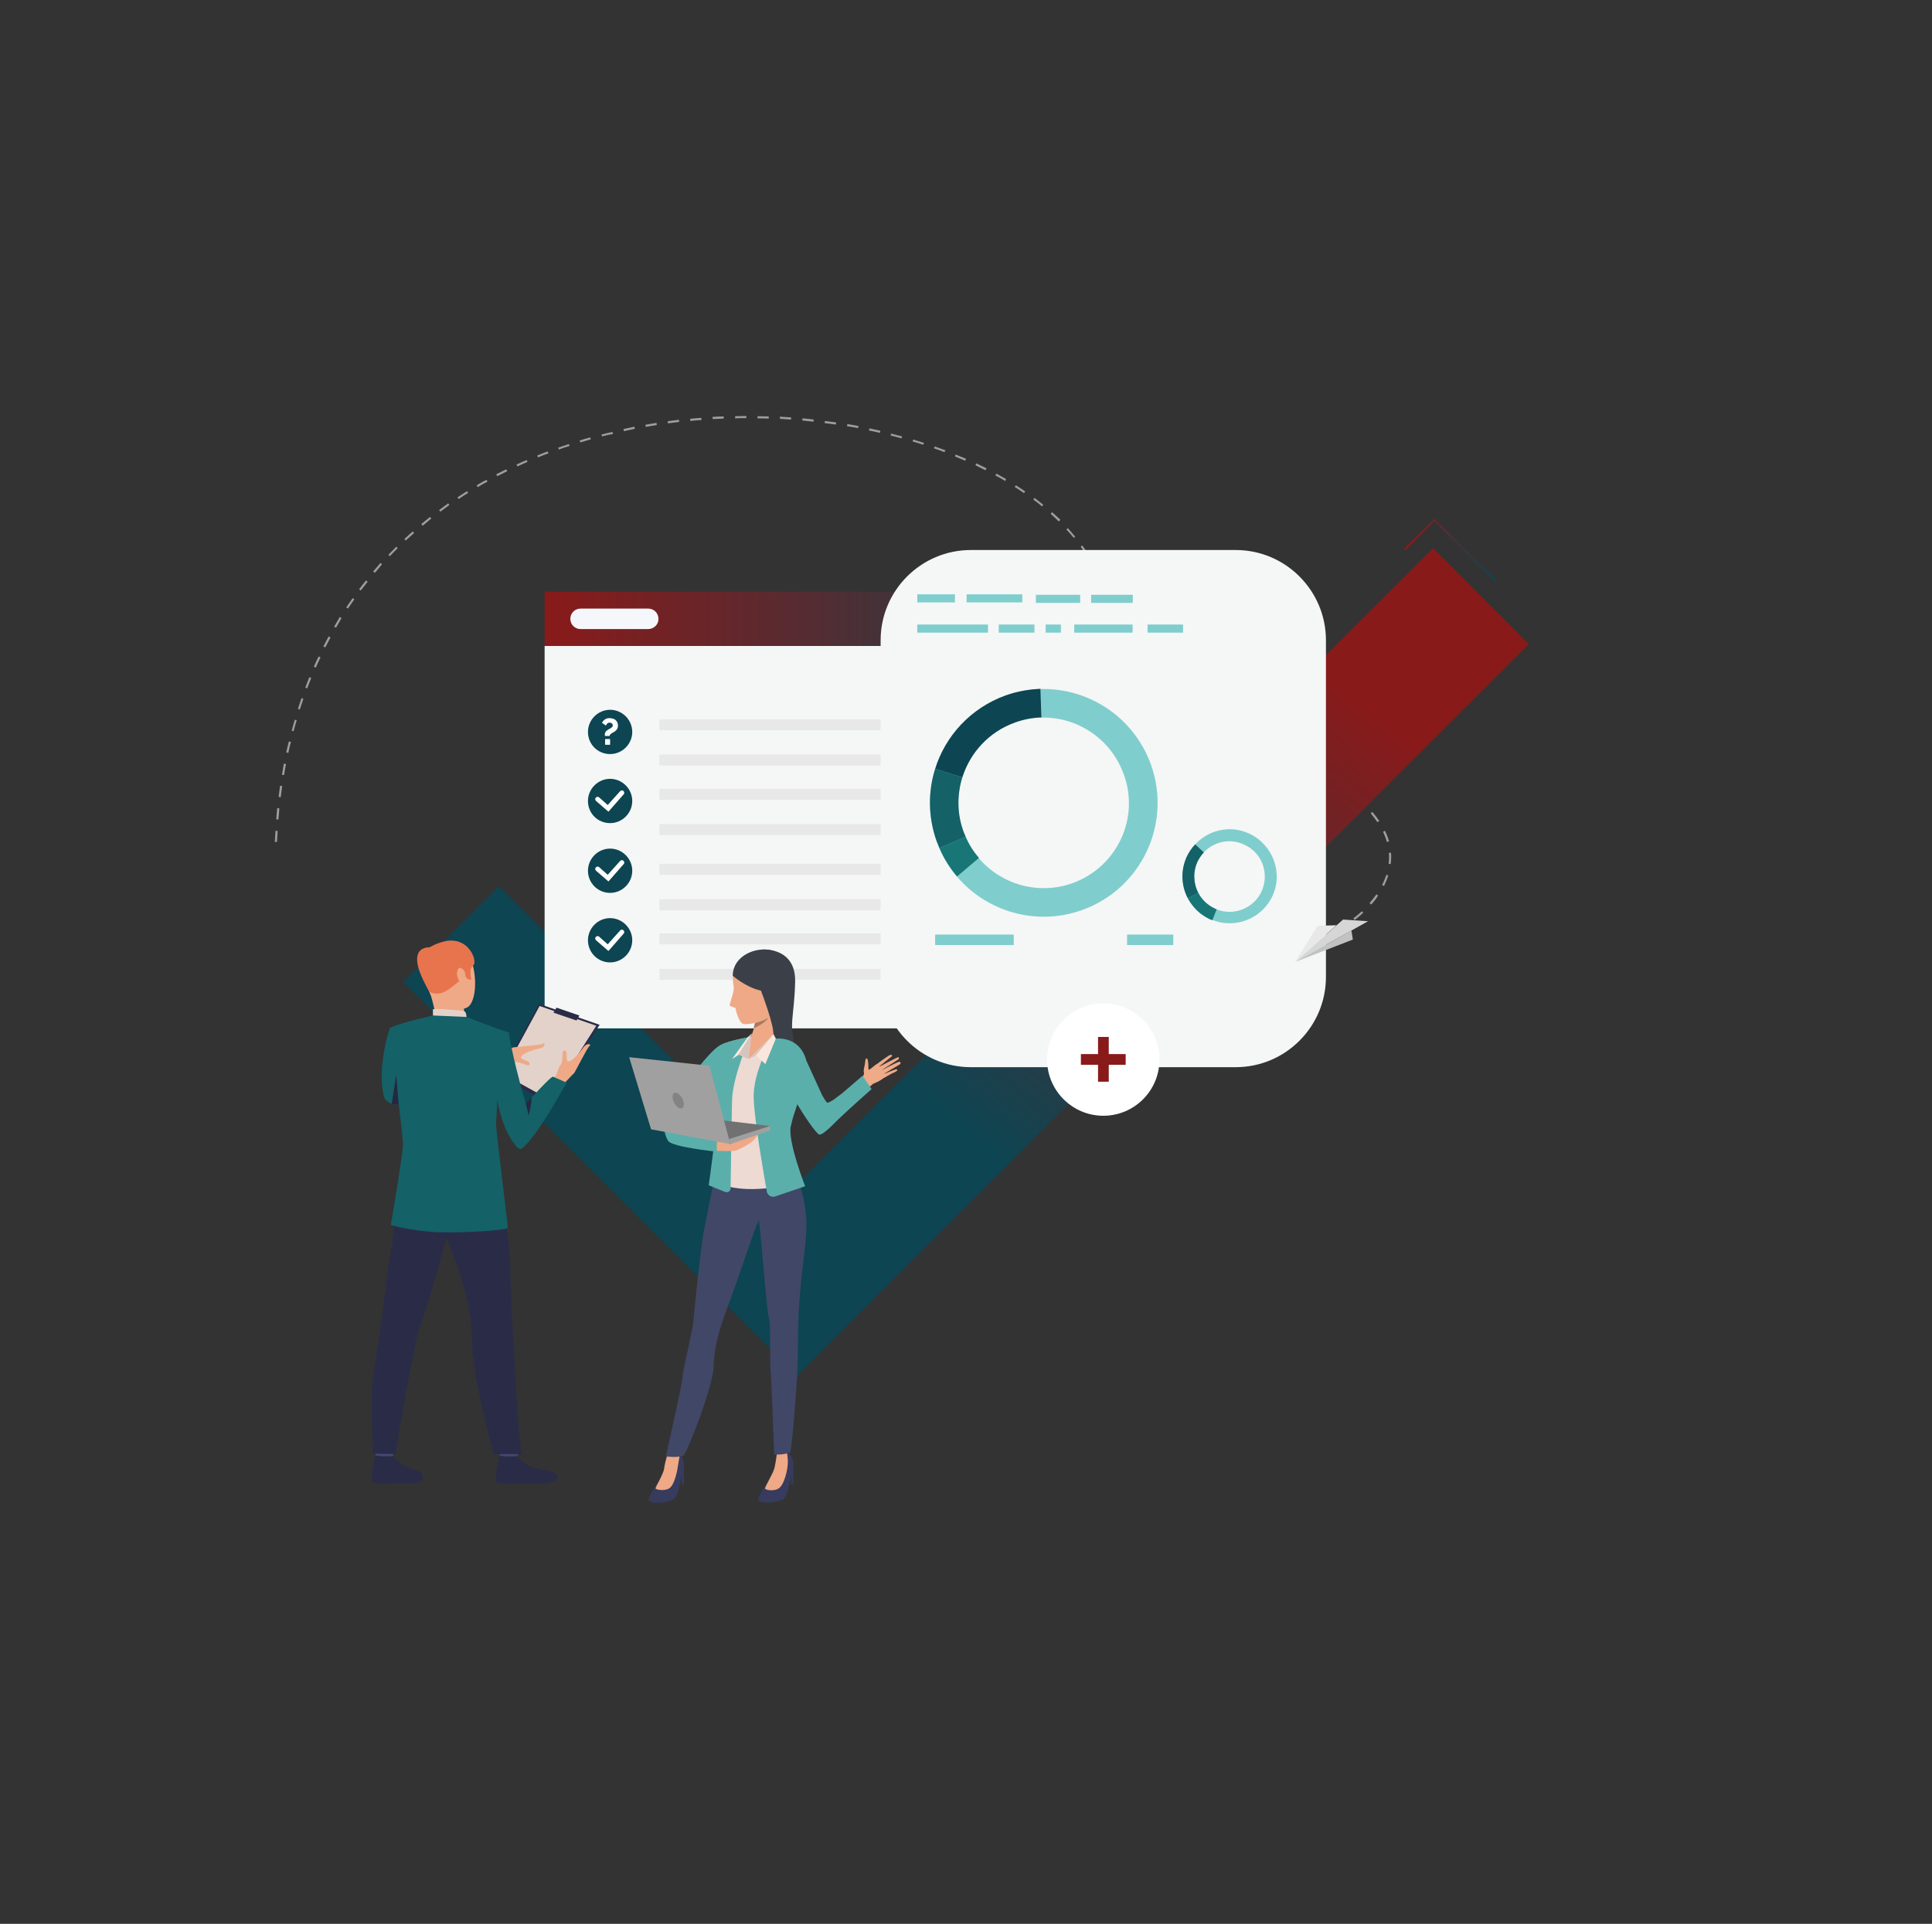 <!-- Generator: Adobe Illustrator 24.0.0, SVG Export Plug-In  -->
<svg version="1.1" xmlns="http://www.w3.org/2000/svg" xmlns:xlink="http://www.w3.org/1999/xlink" x="0px" y="0px" width="811.3px"
	 height="808px" viewBox="0 0 811.3 808" style="enable-background:new 0 0 811.3 808;" xml:space="preserve">
<rect x="0" y="0" width="811.3" height="808" fill="#333333" stroke="none"/>
<style type="text/css">
	.st0{fill:#9E9E9E;}
	.st1{clip-path:url(#SVGID_2_);fill:url(#SVGID_3_);}
	.st2{clip-path:url(#SVGID_5_);fill:url(#SVGID_6_);}
	.st3{fill:#F5F6F6;}
	.st4{clip-path:url(#SVGID_8_);fill:url(#SVGID_9_);}
	.st5{fill:#F6F7FB;}
	.st6{fill:#E9E8E8;}
	.st7{fill:#0D4552;}
	.st8{fill:#FFFFFF;}
	.st9{fill:#7FCECD;}
	.st10{fill:#146167;}
	.st11{fill:#187677;}
	.st12{fill:#891A1A;}
	.st13{fill:#2A2C47;}
	.st14{fill:#E2D2CA;}
	.st15{fill:#EFA986;}
	.st16{fill:#434873;}
	.st17{fill:#E8744E;}
	.st18{fill:#323757;}
	.st19{fill:#252840;}
	.st20{fill:#EFAA87;}
	.st21{fill:#3B4048;}
	.st22{fill:#373B5E;}
	.st23{fill:#414767;}
	.st24{fill:#EDDAD3;}
	.st25{fill:#D0BEB8;}
	.st26{fill:#5AAFAB;}
	.st27{fill:#717171;}
	.st28{fill:#A1A0A0;}
	.st29{fill:#FAE6DD;}
	.st30{fill:#D6C5BE;}
	.st31{fill:#A77961;}
	.st32{fill:#838383;}
	.st33{fill:#D7D6D6;}
	.st34{fill:#C2C2C2;}
	.st35{clip-path:url(#SVGID_11_);fill:url(#SVGID_12_);}
	.st36{clip-path:url(#SVGID_14_);fill:url(#SVGID_15_);}
	.st37{clip-path:url(#SVGID_17_);fill:url(#SVGID_18_);}
</style>
<defs>
</defs>
<path class="st0" d="M568.8,386.4l-0.5-0.7c0,0,1.5-1.1,3.6-3l0.6,0.6C570.4,385.3,568.9,386.4,568.8,386.4 M575.8,379.9l-0.7-0.6
	c1-1.2,2-2.4,2.9-3.7l0.7,0.5C577.9,377.5,576.9,378.7,575.8,379.9 M581.2,372.1l-0.8-0.4c0.7-1.4,1.3-2.9,1.8-4.3l0.8,0.3
	C582.5,369.1,581.9,370.6,581.2,372.1 M584,362.9l-0.9-0.1c0.1-0.9,0.2-1.8,0.2-2.7c0-0.6,0-1.3-0.1-1.9l0.9-0.1
	c0.1,0.7,0.1,1.3,0.1,2C584.2,361.1,584.1,362,584,362.9 M582.4,353.6c-0.4-1.4-1-2.9-1.6-4.3l0.8-0.4c0.7,1.5,1.3,3,1.7,4.5
	L582.4,353.6z M116.3,353.6h-0.9c0.1-1.6,0.2-3.2,0.3-4.7l0.9,0.1C116.5,350.4,116.4,352,116.3,353.6 M578.4,345.3
	c-0.8-1.2-1.8-2.5-2.8-3.7l0.7-0.6c1.1,1.3,2,2.5,2.9,3.8L578.4,345.3z M116.9,344.2l-0.9-0.1c0.1-1.6,0.3-3.2,0.4-4.7l0.9,0.1
	C117.2,341,117.1,342.6,116.9,344.2 M572.4,338.1c-0.1-0.1-0.3-0.3-0.4-0.4c-1-1-2-1.9-3.1-2.7l0.5-0.7c1.1,0.9,2.2,1.8,3.2,2.8
	c0.1,0.1,0.3,0.3,0.4,0.4L572.4,338.1z M117.9,334.8l-0.9-0.1c0.2-1.6,0.4-3.1,0.6-4.7l0.9,0.1C118.3,331.7,118.1,333.2,117.9,334.8
	 M565.1,332.4c-1.3-0.8-2.7-1.5-4.2-2.1l0.4-0.8c1.5,0.7,2.9,1.4,4.2,2.2L565.1,332.4z M556.6,328.6c-1.4-0.5-2.9-0.9-4.5-1.4
	l0.2-0.8c1.6,0.4,3.1,0.9,4.5,1.4L556.6,328.6z M547.5,326.2c-1.4-0.3-2.9-0.6-4.6-0.9l0.2-0.9c1.7,0.3,3.2,0.6,4.6,0.9L547.5,326.2
	z M119.3,325.5l-0.9-0.1c0.3-1.6,0.5-3.1,0.8-4.7l0.9,0.2C119.8,322.4,119.5,323.9,119.3,325.5 M538.2,324.4l-1.4-0.3
	c-1.1-0.2-2.2-0.4-3.2-0.6l0.2-0.9c1.1,0.2,2.2,0.4,3.2,0.6l1.4,0.3L538.2,324.4z M528.9,322.7c-1.7-0.3-3.2-0.7-4.6-1l0.2-0.9
	c1.4,0.3,2.9,0.6,4.6,1L528.9,322.7z M519.7,320.5c-1.6-0.4-3.1-0.9-4.5-1.3l0.3-0.8c1.4,0.5,2.9,0.9,4.5,1.3L519.7,320.5z
	 M510.7,317.6c-1.5-0.6-3-1.2-4.4-1.9l0.4-0.8c1.4,0.7,2.8,1.3,4.3,1.9L510.7,317.6z M121.1,316.2l-0.9-0.2c0.3-1.5,0.7-3.1,1.1-4.6
	l0.9,0.2C121.7,313.1,121.4,314.7,121.1,316.2 M502.1,313.5c-1.4-0.8-2.7-1.6-4-2.5l0.5-0.7c1.3,0.9,2.6,1.7,4,2.5L502.1,313.5z
	 M494.3,308.2c-1.2-1-2.4-2-3.6-3.1l0.6-0.6c1.1,1.1,2.3,2.1,3.5,3.1L494.3,308.2z M123.3,307.1l-0.8-0.2c0.4-1.5,0.8-3.1,1.3-4.6
	l0.8,0.2C124.1,304,123.7,305.5,123.3,307.1 M487.4,301.7c-1-1.1-2.1-2.4-3.1-3.6l0.7-0.5c1,1.2,2,2.4,3,3.6L487.4,301.7z
	 M125.9,298l-0.8-0.3c0.5-1.5,1-3,1.5-4.5l0.8,0.3C126.9,295,126.4,296.5,125.9,298 M481.5,294.2c-0.9-1.3-1.7-2.6-2.6-4l0.7-0.5
	c0.8,1.4,1.7,2.7,2.5,3.9L481.5,294.2z M129,289.1l-0.8-0.3c0.6-1.5,1.1-3,1.7-4.4l0.8,0.3C130.1,286.2,129.6,287.7,129,289.1
	 M476.6,286.1c-0.7-1.4-1.4-2.8-2.1-4.2l0.8-0.4c0.7,1.4,1.4,2.8,2.1,4.2L476.6,286.1z M132.6,280.4l-0.8-0.4c0.6-1.4,1.3-2.9,2-4.3
	l0.8,0.4C133.9,277.5,133.2,279,132.6,280.4 M472.5,277.6c-0.6-1.4-1.2-2.9-1.8-4.4l0.8-0.3c0.6,1.5,1.2,3,1.7,4.4L472.5,277.6z
	 M136.6,271.9l-0.8-0.4c0.7-1.4,1.5-2.8,2.2-4.2l0.8,0.4C138.1,269.1,137.3,270.5,136.6,271.9 M469.2,268.7c-0.5-1.5-1-3-1.5-4.5
	l0.8-0.3c0.5,1.5,0.9,3,1.4,4.5L469.2,268.7z M141.1,263.6l-0.8-0.4c0.8-1.4,1.6-2.7,2.4-4.1l0.7,0.5
	C142.7,260.9,141.9,262.3,141.1,263.6 M466.4,259.7c-0.4-1.5-0.8-3-1.2-4.6l0.8-0.2c0.4,1.5,0.8,3.1,1.2,4.6L466.4,259.7z
	 M146.1,255.6l-0.7-0.5c0.9-1.3,1.8-2.6,2.7-3.9l0.7,0.5C147.9,253,147,254.3,146.1,255.6 M464.1,250.5c-0.4-1.5-0.9-3-1.4-4.4
	l0.8-0.3c0.5,1.5,1,3,1.5,4.5L464.1,250.5z M151.5,248l-0.7-0.5c0.9-1.3,1.9-2.5,2.9-3.7l0.7,0.5C153.5,245.5,152.5,246.7,151.5,248
	 M460.9,241.7c-0.6-1.4-1.3-2.8-2.1-4.2l0.8-0.4c0.8,1.4,1.5,2.8,2.1,4.3L460.9,241.7z M157.4,240.6l-0.7-0.6c1-1.2,2.1-2.4,3.1-3.6
	l0.6,0.6C159.5,238.2,158.4,239.4,157.4,240.6 M163.7,233.6l-0.6-0.6c1.1-1.1,2.2-2.3,3.3-3.4l0.6,0.6
	C165.9,231.3,164.8,232.5,163.7,233.6 M456.4,233.5c-0.8-1.3-1.7-2.6-2.6-3.9l0.7-0.5c0.9,1.3,1.8,2.6,2.7,3.9L456.4,233.5z
	 M170.4,227l-0.6-0.6c1.1-1.1,2.3-2.1,3.5-3.2l0.6,0.7C172.7,224.9,171.6,225.9,170.4,227 M450.9,225.9c-1-1.2-2-2.4-3.1-3.5
	l0.6-0.6c1.1,1.2,2.1,2.4,3.1,3.6L450.9,225.9z M177.5,220.8l-0.6-0.7c1.2-1,2.4-2,3.7-3l0.5,0.7
	C179.9,218.8,178.7,219.8,177.5,220.8 M444.6,219c-1.1-1.1-2.3-2.2-3.4-3.2l0.6-0.7c1.2,1.1,2.4,2.2,3.5,3.2L444.6,219z
	 M184.9,214.9l-0.5-0.7c1.3-0.9,2.5-1.9,3.8-2.8l0.5,0.7C187.4,213.1,186.1,214,184.9,214.9 M437.6,212.7c-1.2-1-2.4-2-3.7-2.9
	l0.5-0.7c1.3,1,2.5,1.9,3.7,2.9L437.6,212.7z M192.6,209.6l-0.5-0.7c1.3-0.9,2.6-1.7,4-2.6l0.5,0.7
	C195.2,207.8,193.9,208.7,192.6,209.6 M430,207.1c-1.3-0.9-2.6-1.8-3.9-2.6l0.5-0.7c1.3,0.9,2.7,1.7,3.9,2.6L430,207.1z
	 M200.6,204.6l-0.4-0.8c1.3-0.8,2.7-1.6,4.1-2.3l0.4,0.8C203.3,203,201.9,203.8,200.6,204.6 M422.1,202c-1.3-0.8-2.7-1.6-4.1-2.3
	l0.4-0.8c1.4,0.8,2.8,1.6,4.1,2.3L422.1,202z M208.8,200l-0.4-0.8c1.4-0.7,2.8-1.4,4.2-2.1l0.4,0.8
	C211.6,198.6,210.2,199.3,208.8,200 M413.8,197.5c-1.4-0.7-2.8-1.4-4.2-2.1l0.4-0.8c1.4,0.7,2.9,1.4,4.3,2.1L413.8,197.5z
	 M217.3,195.9l-0.4-0.8c1.4-0.7,2.9-1.3,4.3-1.9l0.3,0.8C220.1,194.6,218.7,195.2,217.3,195.9 M405.3,193.5
	c-1.4-0.6-2.9-1.2-4.3-1.8l0.3-0.8c1.5,0.6,2.9,1.2,4.4,1.8L405.3,193.5z M225.9,192.1l-0.3-0.8c1.5-0.6,2.9-1.2,4.4-1.7l0.3,0.8
	C228.8,190.9,227.4,191.5,225.9,192.1 M396.6,189.9c-1.5-0.6-2.9-1.1-4.4-1.6l0.3-0.8c1.5,0.5,3,1.1,4.5,1.6L396.6,189.9z
	 M234.7,188.8l-0.3-0.8c1.5-0.5,3-1,4.5-1.5l0.3,0.8C237.7,187.7,236.2,188.2,234.7,188.8 M387.7,186.8c-1.5-0.5-3-1-4.5-1.4
	l0.3-0.8c1.5,0.5,3,0.9,4.5,1.4L387.7,186.8z M243.7,185.8l-0.3-0.8c1.5-0.5,3-0.9,4.5-1.3l0.2,0.8
	C246.7,184.9,245.2,185.4,243.7,185.8 M378.6,184.1c-1.5-0.4-3-0.8-4.6-1.2l0.2-0.8c1.5,0.4,3.1,0.8,4.6,1.2L378.6,184.1z
	 M252.8,183.3l-0.2-0.8c1.5-0.4,3.1-0.8,4.6-1.1l0.2,0.9C255.8,182.5,254.3,182.9,252.8,183.3 M369.5,181.8c-1.5-0.4-3.1-0.7-4.6-1
	l0.2-0.9c1.5,0.3,3.1,0.7,4.6,1L369.5,181.8z M262,181.1l-0.2-0.9c1.5-0.3,3.1-0.7,4.6-1l0.2,0.9C265,180.4,263.5,180.8,262,181.1
	 M360.3,179.8c-1.5-0.3-3.1-0.6-4.6-0.8l0.1-0.9c1.6,0.3,3.1,0.5,4.7,0.8L360.3,179.8z M271.2,179.3l-0.2-0.9
	c1.5-0.3,3.1-0.5,4.7-0.8l0.1,0.9C274.3,178.8,272.7,179,271.2,179.3 M351,178.3c-1.5-0.2-3.1-0.4-4.7-0.6l0.1-0.9
	c1.6,0.2,3.1,0.4,4.7,0.6L351,178.3z M280.5,177.8l-0.1-0.9c1.6-0.2,3.1-0.4,4.7-0.6l0.1,0.9C283.6,177.4,282.1,177.6,280.5,177.8
	 M341.6,177.1c-1.6-0.2-3.1-0.3-4.7-0.5l0.1-0.9c1.6,0.1,3.1,0.3,4.7,0.5L341.6,177.1z M289.9,176.8l-0.1-0.9
	c1.6-0.2,3.1-0.3,4.7-0.4l0.1,0.9C293,176.5,291.4,176.6,289.9,176.8 M332.2,176.2c-1.6-0.1-3.1-0.2-4.7-0.3V175
	c1.6,0.1,3.2,0.2,4.7,0.3V176.2z M299.3,176l-0.1-0.9c1.6-0.1,3.1-0.2,4.7-0.2v0.9C302.4,175.9,300.8,175.9,299.3,176 M322.8,175.8
	c-1.6-0.1-3.1-0.1-4.7-0.1v-0.9c1.6,0,3.2,0.1,4.7,0.1V175.8z M308.7,175.7v-0.9c1.6,0,3.1-0.1,4.7-0.1v0.9
	C311.8,175.6,310.2,175.6,308.7,175.7"/>
<g>
	<g>
		<g>
			<defs>
				<polygon id="SVGID_1_" points="537.4,294.5 363.2,468.8 334.7,497.3 306.1,468.8 258.7,421.4 209.5,372.2 169.3,412.4 
					334.7,577.8 388.2,524.2 411.3,501.1 422.1,490.3 642,270.5 601.8,230.2 				"/>
			</defs>
			<clipPath id="SVGID_2_">
				<use xlink:href="#SVGID_1_"  style="overflow:visible;"/>
			</clipPath>
			
				<linearGradient id="SVGID_3_" gradientUnits="userSpaceOnUse" x1="-687.728" y1="4750.723" x2="-686.728" y2="4750.723" gradientTransform="matrix(-153.606 193.43 193.43 153.606 -1024040.938 -596463.438)">
				<stop  offset="0" style="stop-color:#891A1A"/>
				<stop  offset="1" style="stop-color:#0D4552"/>
			</linearGradient>
			<polygon class="st1" points="811.3,364.6 459.2,808 0,443.4 352.1,0 			"/>
		</g>
	</g>
</g>
<g>
	<g>
		<g>
			<defs>
				<polygon id="SVGID_4_" points="589.6,230.4 590.2,231.1 602.3,219 627.8,244.5 628.4,243.8 602.3,217.7 				"/>
			</defs>
			<clipPath id="SVGID_5_">
				<use xlink:href="#SVGID_4_"  style="overflow:visible;"/>
			</clipPath>
			
				<linearGradient id="SVGID_6_" gradientUnits="userSpaceOnUse" x1="-691.015" y1="4768.436" x2="-690.015" y2="4768.436" gradientTransform="matrix(38.858 0 0 -38.858 27441.275 185524.406)">
				<stop  offset="0" style="stop-color:#891A1A"/>
				<stop  offset="1" style="stop-color:#0D4552"/>
			</linearGradient>
			<rect x="589.6" y="217.7" class="st2" width="38.9" height="26.8"/>
		</g>
	</g>
</g>
<rect x="228.7" y="271.3" class="st3" width="259.7" height="160.6"/>
<g>
	<g>
		<g>
			<defs>
				<rect id="SVGID_7_" x="228.7" y="248.5" width="259.7" height="22.8"/>
			</defs>
			<clipPath id="SVGID_8_">
				<use xlink:href="#SVGID_7_"  style="overflow:visible;"/>
			</clipPath>
			
				<linearGradient id="SVGID_9_" gradientUnits="userSpaceOnUse" x1="-686.967" y1="4755.047" x2="-685.967" y2="4755.047" gradientTransform="matrix(259.718 0 0 -259.718 178646.688 1235233.125)">
				<stop  offset="0" style="stop-color:#891A1A"/>
				<stop  offset="1" style="stop-color:#0D4552"/>
			</linearGradient>
			<rect x="228.7" y="248.5" class="st4" width="259.7" height="22.8"/>
		</g>
	</g>
</g>
<path class="st5" d="M272.2,264.2h-28.4c-2.4,0-4.3-1.9-4.3-4.3c0-2.4,1.9-4.3,4.3-4.3h28.4c2.4,0,4.3,1.9,4.3,4.3
	C276.6,262.2,274.6,264.2,272.2,264.2"/>
<rect x="276.9" y="302.1" class="st6" width="130.9" height="4.6"/>
<rect x="276.9" y="316.9" class="st6" width="130.9" height="4.6"/>
<rect x="276.9" y="331.3" class="st6" width="130.9" height="4.6"/>
<rect x="276.9" y="346.1" class="st6" width="130.9" height="4.6"/>
<rect x="276.9" y="362.8" class="st6" width="130.9" height="4.6"/>
<rect x="276.9" y="377.7" class="st6" width="130.9" height="4.6"/>
<rect x="276.9" y="392" class="st6" width="130.9" height="4.6"/>
<rect x="276.9" y="406.9" class="st6" width="130.9" height="4.6"/>
<path class="st7" d="M256.2,316.7L256.2,316.7c5.1,0,9.3-4.2,9.3-9.3s-4.2-9.3-9.3-9.3l0,0c-5.1,0-9.3,4.2-9.3,9.3
	C246.9,312.6,251,316.7,256.2,316.7"/>
<path class="st7" d="M256.2,375L256.2,375c5.1,0,9.3-4.2,9.3-9.3s-4.2-9.3-9.3-9.3l0,0c-5.1,0-9.3,4.2-9.3,9.3l0,0
	C246.9,370.8,251,375,256.2,375"/>
<path class="st8" d="M255.5,370.2l-5.2-4.5c-0.4-0.4-0.5-1-0.1-1.4s1-0.5,1.4-0.1l3.6,3.2l5.2-5.8c0.4-0.4,1-0.5,1.4-0.1
	s0.5,1,0.1,1.4L255.5,370.2z"/>
<path class="st7" d="M256.2,345.7L256.2,345.7c5.1,0,9.3-4.2,9.3-9.3s-4.2-9.3-9.3-9.3c-5.1,0-9.3,4.2-9.3,9.3
	C246.9,341.6,251,345.7,256.2,345.7"/>
<path class="st8" d="M255.5,340.9l-5.2-4.5c-0.4-0.4-0.5-1-0.1-1.4s1-0.5,1.4-0.1l3.6,3.2l5.2-5.8c0.4-0.4,1-0.5,1.4-0.1
	s0.5,1,0.1,1.4L255.5,340.9z"/>
<path class="st7" d="M256.2,404.2L256.2,404.2c5.1,0,9.3-4.2,9.3-9.3s-4.2-9.3-9.3-9.3c-5.1,0-9.3,4.2-9.3,9.3
	C246.9,400,251,404.2,256.2,404.2"/>
<path class="st8" d="M255.5,399.4l-5.2-4.5c-0.4-0.4-0.5-1-0.1-1.4s1-0.5,1.4-0.1l3.6,3.2l5.2-5.8c0.4-0.4,1-0.5,1.4-0.1
	s0.5,1,0.1,1.4L255.5,399.4z"/>
<path class="st8" d="M254,308.9c0-0.2,0-0.5,0-0.7s0.1-0.4,0.2-0.6c0.1-0.2,0.2-0.4,0.4-0.6c0.2-0.2,0.4-0.3,0.7-0.5
	c0.1-0.1,0.3-0.2,0.5-0.3s0.4-0.3,0.7-0.4c0.2-0.2,0.4-0.3,0.6-0.5s0.2-0.4,0.2-0.7s-0.1-0.6-0.4-0.8s-0.5-0.3-0.9-0.3
	c-0.2,0-0.4,0-0.6,0.1s-0.3,0.2-0.4,0.3s-0.2,0.2-0.3,0.4c-0.1,0.1-0.2,0.3-0.3,0.4l-1.6-1.1c0.3-0.6,0.7-1.1,1.3-1.5
	c0.6-0.4,1.3-0.5,2-0.5c0.4,0,0.8,0.1,1.2,0.2c0.4,0.1,0.8,0.3,1.1,0.5c0.3,0.3,0.6,0.6,0.8,1c0.2,0.4,0.3,0.9,0.3,1.4
	c0,0.6-0.1,1.1-0.4,1.5c-0.2,0.4-0.6,0.8-1.1,1.1c-0.2,0.1-0.4,0.3-0.7,0.4c-0.2,0.1-0.4,0.2-0.6,0.4c-0.2,0.1-0.3,0.3-0.5,0.4
	c-0.1,0.2-0.2,0.3-0.2,0.6h-2L254,308.9L254,308.9z M254.1,310.4h2.1v2.4h-2.1V310.4z"/>
<path class="st3" d="M518.9,448.2H407.7c-20.9,0-37.9-17-37.9-37.9V268.9c0-20.9,17-37.9,37.9-37.9h111.2c20.9,0,37.9,17,37.9,37.9
	v141.4C556.8,431.2,539.8,448.2,518.9,448.2"/>
<path class="st9" d="M483.3,321.1c-7.2-20-26.3-32.3-46.4-31.7c-4.9,0.1-9.8,1-14.7,2.8c-14.7,5.3-25.2,16.9-29.5,30.8
	c-3,9.6-3,20.2,0.6,30.3c0.4,1,0.8,2,1.2,3c1.9,4.4,4.4,8.4,7.4,11.9c12.5,14.7,33.3,20.9,52.5,14
	C479.3,373.3,492.2,345.9,483.3,321.1 M450.4,370.9c-14.4,5.2-30,0.5-39.4-10.5c-2.2-2.6-4.1-5.6-5.6-8.9c-0.3-0.7-0.6-1.5-0.9-2.2
	c-2.7-7.6-2.7-15.6-0.5-22.7c3.2-10.4,11.1-19.1,22.1-23.1c3.6-1.3,7.3-2,11-2.1c15.1-0.5,29.4,8.8,34.8,23.8
	C478.7,343.7,469,364.2,450.4,370.9"/>
<path class="st7" d="M404.1,326.5l-11.4-3.6c4.3-13.8,14.9-25.5,29.5-30.8c4.8-1.7,9.8-2.6,14.7-2.8l0.4,12c-3.7,0.1-7.4,0.8-11,2.1
	C415.3,307.3,407.4,316.1,404.1,326.5"/>
<path class="st10" d="M405.5,351.4l-11,4.8c-0.4-1-0.8-2-1.2-3c-3.6-10.2-3.6-20.8-0.6-30.3l11.4,3.6c-2.2,7.2-2.3,15.1,0.5,22.7
	C404.9,350,405.2,350.7,405.5,351.4"/>
<path class="st11" d="M401.9,368.1c-3-3.5-5.5-7.5-7.4-11.9l11-4.8c1.4,3.3,3.3,6.3,5.6,8.9L401.9,368.1z"/>
<path class="st9" d="M524.8,350.2c-7.9-3.8-17.1-1.8-22.8,4.3c-1.4,1.5-2.6,3.2-3.5,5.1c-2.8,5.8-2.4,12.3,0.4,17.6
	c1.9,3.7,5,6.8,9.1,8.7c0.4,0.2,0.8,0.4,1.2,0.5c1.8,0.7,3.8,1.2,5.6,1.3c8,0.6,15.8-3.6,19.5-11.3
	C538.9,366.7,534.6,354.9,524.8,350.2 M529.7,374.5c-2.7,5.7-8.6,8.9-14.6,8.4c-1.4-0.1-2.8-0.4-4.2-1c-0.3-0.1-0.6-0.3-0.9-0.4
	c-3-1.4-5.3-3.8-6.8-6.5c-2.1-4-2.3-8.9-0.3-13.2c0.7-1.4,1.6-2.7,2.6-3.8c4.3-4.6,11.2-6.1,17.1-3.2
	C530.1,358.2,533.2,367.1,529.7,374.5"/>
<path class="st10" d="M503.2,375l-4.4,2.3c-2.8-5.3-3.1-11.8-0.4-17.6c0.9-1.9,2.1-3.6,3.5-5.1l3.6,3.4c-1,1.1-1.9,2.4-2.6,3.8
	C500.9,366.1,501.1,371,503.2,375"/>
<path class="st11" d="M510.9,381.9l-1.8,4.6c-0.4-0.2-0.8-0.3-1.2-0.5c-4-1.9-7.1-5-9.1-8.7l4.4-2.3c1.4,2.8,3.8,5.1,6.8,6.5
	C510.3,381.7,510.6,381.8,510.9,381.9"/>
<rect x="392.7" y="392.5" class="st9" width="33" height="4.4"/>
<rect x="473.3" y="392.5" class="st9" width="19.4" height="4.4"/>
<rect x="385.2" y="249.6" class="st9" width="15.8" height="3.4"/>
<rect x="451.1" y="262.3" class="st9" width="24.5" height="3.4"/>
<rect x="419.4" y="262.3" class="st9" width="15" height="3.4"/>
<rect x="385.2" y="262.3" class="st9" width="29.7" height="3.4"/>
<rect x="405.9" y="249.6" class="st9" width="23.4" height="3.4"/>
<rect x="439.1" y="262.3" class="st9" width="6.4" height="3.4"/>
<rect x="458.2" y="249.8" class="st9" width="17.5" height="3.4"/>
<rect x="481.9" y="262.3" class="st9" width="14.9" height="3.4"/>
<rect x="435" y="249.8" class="st9" width="18.6" height="3.4"/>
<path class="st8" d="M463.3,468.6L463.3,468.6c-13,0-23.6-10.6-23.6-23.6s10.6-23.6,23.6-23.6s23.6,10.6,23.6,23.6
	C486.9,458,476.4,468.6,463.3,468.6"/>
<rect x="461.1" y="435.5" class="st12" width="4.5" height="18.8"/>
<rect x="453.9" y="442.7" class="st12" width="18.8" height="4.5"/>
<polygon class="st13" points="209.8,452 230.7,463.5 251.8,430.4 226.3,421.6 "/>
<polygon class="st14" points="211.1,451 230.7,461.8 250.4,430.8 226.6,422.5 "/>
<path class="st15" d="M203.9,445.2c0,0,3.6-1.7,5.2-2.7c1.6-0.9,5.7-2.2,6.1-2.5c0.3-0.3,12.2-1,12.9-1.7c0.7-0.6,1.4,1.5-1.7,2.1
	s-7.4,2.3-7.6,3.5s3.2,1.5,3.5,2.5s-0.1,0.8-0.6,1s-4-1.8-5.6-1.2s-3.9-0.2-5.1,0.2s-7,2.4-7,2.4L203.9,445.2z"/>
<path class="st15" d="M231.8,459.4c0,0,3.1-2.8,4.5-3.9c1.5-1.2,4.3-4.5,4.7-4.7c0.4-0.2,5.7-11.1,6.6-11.5s-0.8-1.9-2.7,0.7
	c-1.8,2.6-5.1,6-6.3,5.8c-1.2-0.2-0.2-3.6-1-4.3s-0.8-0.2-1.2,0.2c-0.4,0.4,0.1,4.5-1.1,5.7c-1.1,1.3-1.3,3.8-2.2,4.8
	c-0.9,1-5,5.7-5,5.7L231.8,459.4z"/>
<path class="st16" d="M165.8,606.7c0,0-0.7,4.6-0.7,5.3c-0.1,0.7-7.4-0.4-7.4-0.4l-0.6-5.5C157.1,606.2,164.9,606.1,165.8,606.7"/>
<path class="st13" d="M165.1,611.5c0,0,2.3,2.8,4.5,4s5.7,1.7,7.1,2.9c1,0.9,3.5,4.8-5.8,4.7s-13.8,0.5-14.7-0.9
	c-1-1.5,1.4-11,1.4-11S159.8,611.9,165.1,611.5"/>
<path class="st16" d="M218,606.7c0,0-0.7,4.6-0.7,5.3c-0.1,0.7-7.4-0.4-7.4-0.4l-0.6-5.5C209.3,606.2,217.1,606.1,218,606.7"/>
<path class="st13" d="M217.3,611.5c0,0,2.3,2.8,4.5,4s10.5,2.2,11.8,3.5c1,0.9,2.5,4.5-10.5,4.2c-9.3-0.2-13.8,0.5-14.7-0.9
	c-1-1.5,1.4-11,1.4-11S211.9,612,217.3,611.5"/>
<path class="st13" d="M171.8,488.5c0,0-6.9,10.9-6.3,20.7c0.5,9.8-2.5,20.6-3.5,30.9c-1.1,11.5-5.8,38.6-6,44.7
	c-0.2,6.1,0.7,25.7,0.7,25.7l9.4,0.2c0,0,7.9-47.4,9.9-52.3c2-4.8,12.2-39.3,12.5-43.2C188.9,511.4,171.8,488.5,171.8,488.5"/>
<path class="st13" d="M207.9,490c0,0,5.2,27,5.8,33c0.7,6,1.1,29.1,1.5,32.9c0.3,3.8,2.3,49.2,4.1,54.8h-12c0,0-9.2-33.1-9.2-48.7
	c0-15.6-7.1-34-11.7-44.3s-15.1-10.6-18-29.7C168.4,488,204,483.9,207.9,490"/>
<path class="st15" d="M183.2,397c0,0,9.2-3.4,13.4,3.6c4.2,7,3.8,21-0.8,22.7c-4.6,1.7-11.6,0.8-14-3.6c-2.4-4.4-4.5-10.7-4.4-14.9
	C177.6,400.6,180.8,398.3,183.2,397"/>
<path class="st15" d="M194.9,423.7c0,0-0.4,2.5,0.3,3.7c0.6,1.2-11.9,1.3-11.9,1.3s-1-6.7-2.9-12.3
	C178.3,410.7,194.9,423.7,194.9,423.7"/>
<path class="st17" d="M180.3,416.3c0,0,0.9,1.4,4.4,0.9c3.5-0.6,7.8-5.3,9.3-5.8s1.5-1.4,1.5-1.4l0.9,1.3l1.6,0.1
	c0,0-1.4-4.2,0.7-5.9c2.2-1.7-2.2-13.6-13.6-9.7c0,0-8.7,2.4-8.4,7.4C177,408.2,178.3,413.9,180.3,416.3"/>
<path class="st14" d="M195.9,427.2c0,0,0-2.3-1.1-2.6c-1.1-0.2-11.7-1.2-13-0.7v2.7C181.8,426.6,184.3,428.2,195.9,427.2"/>
<path class="st15" d="M195.2,408.3c-0.2-0.8-2.3-3.2-3.1-0.7c-0.8,2.5,1.2,6,2.4,5.7C195.6,413,195.7,410.4,195.2,408.3"/>
<path class="st18" d="M238.1,454.8C238,454.8,238,454.8,238.1,454.8C238.1,454.9,238.1,454.9,238.1,454.8"/>
<path class="st10" d="M164.1,514.5c0,0,5.6,1.7,15.3,2.7c9.6,1.1,33.6-0.4,33.8-1.5c0.2-1.1-5.2-42.3-4.9-44.4
	c0.3-2.1,0.5-9.7,0.5-9.7c0.1,2.1,2.2,10.5,4.8,15.1c0.9,1.7,4,6.9,5.5,5.7c7.2-5.7,18.3-27.4,19-27.6c-0.6-0.3-5.3-2.4-5.9-2.6
	c-0.6-0.2-5.8,5.3-8.9,8.7c-1.4,1.5-2.4,2.6-2.4,2.6c-0.9-2-4.2-14.9-5.2-19.4c-2.3-10.1-2-10.5-2-10.5c-7-2.1-17.7-6.5-17.7-6.5
	l-14.1-0.6c0,0-12.9,2.8-18,5.1c-0.5,0.2-0.5,11.5-1.8,14.5l4.2,8.9c0,0,2.4,17.6,2.9,25.5C169.3,484.3,164.1,514.5,164.1,514.5"/>
<path class="st10" d="M161.4,461c0.4,1.2,2,2.2,3.1,2.6c0.7,0.3,1.5,0.4,2.3,0.2l0.6-0.1l0,0l9.7-1.8c0,0,2.1-24.3-13.2-30.2
	C163.3,431.9,158,450.1,161.4,461"/>
<path class="st19" d="M164.5,463.6L164.5,463.6c0.7,0.3,1.5,0.4,2.3,0.2l0.6-0.1l0,0l-1-12.4L164.5,463.6z"/>
<path class="st19" d="M220.8,463.5l1.2,5c0,0,1.3-5,1.2-7.6C221.8,462.4,220.8,463.5,220.8,463.5"/>
<path class="st17" d="M180.6,397.9c0,0-12.1-1.4-0.2,18.7L180.6,397.9z"/>
<polygon class="st13" points="242.1,428.6 243.3,426.5 233.7,423.2 232.4,425.3 "/>
<path class="st20" d="M361.2,453.5c0,0,1.9-1.8,1.6-3.1c-0.3-1.1,0.2-2.4,0.3-3c0.2-0.7,0.2-3,0.8-2.9c0.9,0.2,0.7,3.9,0.8,4.6
	c0.1,0.8,2.5-1.8,3.3-2c0.8-0.1,4.9,4,3.1,5.6s-4.3,2.3-4.6,2.6c-0.3,0.3-1.5,1.3-1.5,1.3L361.2,453.5z"/>
<path class="st20" d="M367.4,447.5c0,0,5.9-4.5,6.6-4.5c0.6,0,0.9,0.4,0.3,0.8c-0.5,0.4-5.6,4.5-5.6,4.5s7.9-4.2,8.4-4.3
	c0.3-0.1,0.5,0.5,0.3,0.8c-0.3,0.3-7.6,4.9-7.6,4.9s7.4-3.9,7.9-3.8c0.4,0,0.7,0.7,0.2,1.1c-0.5,0.3-7.2,4.3-7.2,4.3
	s5.6-2.5,5.9-2.2c0.2,0.2,0.5,0.6-0.9,1.2c-1.5,0.6-4.6,2.5-4.6,2.5L367.4,447.5z"/>
<path class="st21" d="M320.1,398.8c0,0,14.2-1.2,13.8,13.7c-0.4,14.9-2.7,17.1,0,27.6c2.8,10.5-13.8-6-13.8-6V398.8z"/>
<path class="st22" d="M277,621.6c0,0-5.3,7.4-4.5,8.6c0.7,1.2,6.2,1.3,9.6,0s3.4-10,5-13.7c0.6-1.6-0.7-6.2-2.6-6.5s-4,0.6-4,0.6
	S282.4,615.9,277,621.6"/>
<path class="st15" d="M280.4,610.6c0,0-1.1,3.1-1.5,6.1c-0.3,2.5-3.7,7.8-3.6,8.4c0.2,0.7,4.5,1.3,6.2-0.4c1.8-1.7,2.9-6.7,3.3-9.7
	c0.4-2.8,0.8-4.2,0.8-4.2S282.1,608.7,280.4,610.6"/>
<path class="st22" d="M322.8,621.7c0,0-5.1,7.3-4.3,8.4c0.7,1.2,6.2,1.3,9.6,0s3.4-10,5-13.7c0.6-1.6-0.7-6.1-2.6-6.5
	s-4.2,0.7-4.2,0.7S328.2,616,322.8,621.7"/>
<path class="st15" d="M326.2,610.7c0,0-0.4,3.4-1,5.9c-0.6,2.4-4.1,7.9-3.9,8.6c0.2,0.7,4.5,1.3,6.2-0.5c1.8-1.7,3.1-6.7,3.3-9.7
	c0.2-3-0.4-5-0.4-5S327.9,608.9,326.2,610.7"/>
<path class="st23" d="M300.9,490.5c0,0-4.5,21.9-5.5,27.4s-3.9,32.2-4.2,36.7c-0.3,4.5-4.7,21.6-4.5,23.3c0.2,1.6-7.1,33.8-7.1,33.8
	s5.2,0.6,7.3-0.3c1.4-0.6,12.8-29.6,12.8-37.7c0-11.2,6.3-25.8,7.2-28.4c8.9-25.1,10.6-31.1,11.8-32.6c0,0,0.2,2,0.6,5.4
	c0.5,3.9,2.6,31.8,3.6,35.5c0.9,3.7,0.2,16.1,0.7,22.4c0.5,6.3,1.5,34.9,1.5,34.9s4.7,0.2,6.7-1c0.7-0.4,3.1-30.7,3.2-38.2
	s0.2-17.7,0.4-21c1.9-30.9,6.6-35.3-0.8-57.2C320.5,452.6,300.9,490.5,300.9,490.5"/>
<polygon class="st22" points="287.2,615.8 287.2,623.5 286.3,623.5 286.3,617.6 "/>
<polygon class="st22" points="333.1,615.8 333.1,623.5 332.2,623.5 332.2,617.6 "/>
<path class="st15" d="M314.3,438.4c0,0,1.2-2.9,2.2-6.2c0-0.2,0.1-0.3,0.1-0.5c0.1-0.4,0.2-0.9,0.3-1.3c0.1-0.2,0.1-0.5,0.1-0.7
	c0.3-1.8,0.4-3.5,0-4.8c-1.4-4.1,8.6-1.2,8.6-1.2s-1.9,10.7,0,14.3C327.5,441.7,314.3,438.4,314.3,438.4"/>
<path class="st24" d="M331.2,438.2c1.1-1.4-6.7-1.9-6.7-1.9l-9.1-0.8c0,0-6.3,1-11.1,2.7c-4.9,1.7-11.2,10.9-11.2,10.9
	s8.8,20.6,10.5,26.6c1.7,5.9-1.9,21-1.9,21c10.5,5.7,31.3,0.6,31.3,0.6S324.6,446.5,331.2,438.2"/>
<path class="st25" d="M334.9,463.1c0,0-0.4,0.9-1.5,4.3c-1.1-9.6-0.5-14.5-0.5-14.5C332.9,458,334.9,463.1,334.9,463.1"/>
<path class="st15" d="M325,436l-10.7,8.7l1.1-9.2C315.4,435.6,321.6,434.2,325,436"/>
<path class="st26" d="M332.1,472.9c-1.5,6.1,6,25.3,6,25.3l-12.6,4.3c-1.6,0.5-3.2-0.5-3.5-2.1c-1.4-8-5.1-29.3-5.5-38.8
	c-0.5-11.8,8-25.6,8-25.6c15.2,2.6,11.1,25.6,11.1,25.6s-0.6,1.5-1.3,3.7l0,0c-0.2,0.6-0.4,1.2-0.6,1.9
	C333.1,468.8,332.6,470.8,332.1,472.9"/>
<path class="st26" d="M314.3,436.1l0.2-0.5c0,0-7.8,1.2-11.8,3.2S291.2,451,291.2,451l9.9,13.1c0,10.1-3.5,33.7-3.5,33.7l6.9,2.8
	c1.1,0.4,2.3-0.3,2.3-1.5c0.1-7.2,0.4-28.5,0.6-36.8c0.2-10.1,7.4-26.4,7.4-26.4C314.6,436,314.4,436,314.3,436.1"/>
<path class="st15" d="M300.1,483.3c0,0,7.5,0.3,8.6,0c1.2-0.3,8.9-3.7,9.4-7s-18,3-18,3V483.3z"/>
<polygon class="st27" points="323.4,472.9 293,469.3 306.7,480.5 "/>
<polygon class="st28" points="306.7,480.5 323.4,474.8 323.4,472.9 306.1,478.4 "/>
<polygon class="st29" points="315.9,433.9 310.2,443 307.4,444.8 313.9,435.7 "/>
<polygon class="st30" points="310.2,443 314.3,444.8 315.4,435.6 315.9,433.9 "/>
<path class="st26" d="M301.1,479c0,0-0.3,3.9,0,4.7c0,0-18.7-1.9-20.5-4.5c-1.7-2.6-1.7-5.8-1.7-5.8L301.1,479z"/>
<polygon class="st28" points="306.7,480.5 297.9,447.6 264.2,444 273.4,474.3 "/>
<path class="st26" d="M350.3,461.7c1.7-1.4,2.7-1.9,4.7-3.7c3.2-2.7,7.2-6.2,7.2-6.2l3.8,5.6c0,0-9.3,8.2-14.3,13
	c0,0-6.3,6.7-7.7,6.1c-1.4-0.6-6.4-7.8-10.4-14.8s-5.8-11.4-6-14.4s9.8-4.5,9.8-4.5l7.8,17.1c0,0,1.4,2.5,2.1,3.2
	C347.7,463.3,349.4,462.3,350.3,461.7"/>
<path class="st15" d="M321.5,400.3c-3.5-0.6-11.5,0.3-13.8,9.5c0,0,0,2.6,0.4,4.6c0.4,2.1-2.1,7.7-1.6,8c0.4,0.3,2.3,0.9,2.3,0.9
	s1.3,6.6,3.6,6.8s10.9-0.6,15.8-8.1C333.1,414.7,335.7,402.6,321.5,400.3"/>
<path class="st21" d="M307.7,409.8c0,0,5.3,4.6,10.9,6s8.6,7.7,8.6,7.7s9.9-9.9,3.9-19.4C325.1,394.5,307.7,398.8,307.7,409.8"/>
<path class="st21" d="M319.6,416.2c0,0,5.9,15.4,5.2,19.1c0,0,2.9-0.5,8.3,1.1C333.1,436.4,330.5,408.9,319.6,416.2"/>
<polygon class="st30" points="317.4,443.3 314.3,444.8 324.8,434.3 "/>
<polygon class="st29" points="324.8,434.3 317.4,443.3 321.4,446.9 325.8,436.2 "/>
<path class="st31" d="M322.7,427.4c0,0.1-1.7,2.6-6.2,4.4c0.1-0.4,0.2-0.9,0.3-1.3c0.1-0.2,0.1-0.5,0.1-0.7
	C317,429.7,320.8,428.8,322.7,427.4"/>
<path class="st32" d="M286.5,461.3c0.9,1.8,0.9,3.6,0,4.1c-1,0.5-2.5-0.5-3.4-2.3s-0.9-3.6,0-4.1C284,458.6,285.6,459.6,286.5,461.3
	"/>
<path class="st26" d="M325.8,436.2c0,0,9.8-1.3,12.7,8.9C338.5,445.1,326,443.8,325.8,436.2"/>
<polygon class="st33" points="543.9,404 574.5,386.9 564,386.2 "/>
<polygon class="st6" points="543.9,404 553.3,388.8 561.2,388.6 "/>
<polygon class="st34" points="567.5,390.8 568.1,394.6 543.9,404 "/>
</svg>
